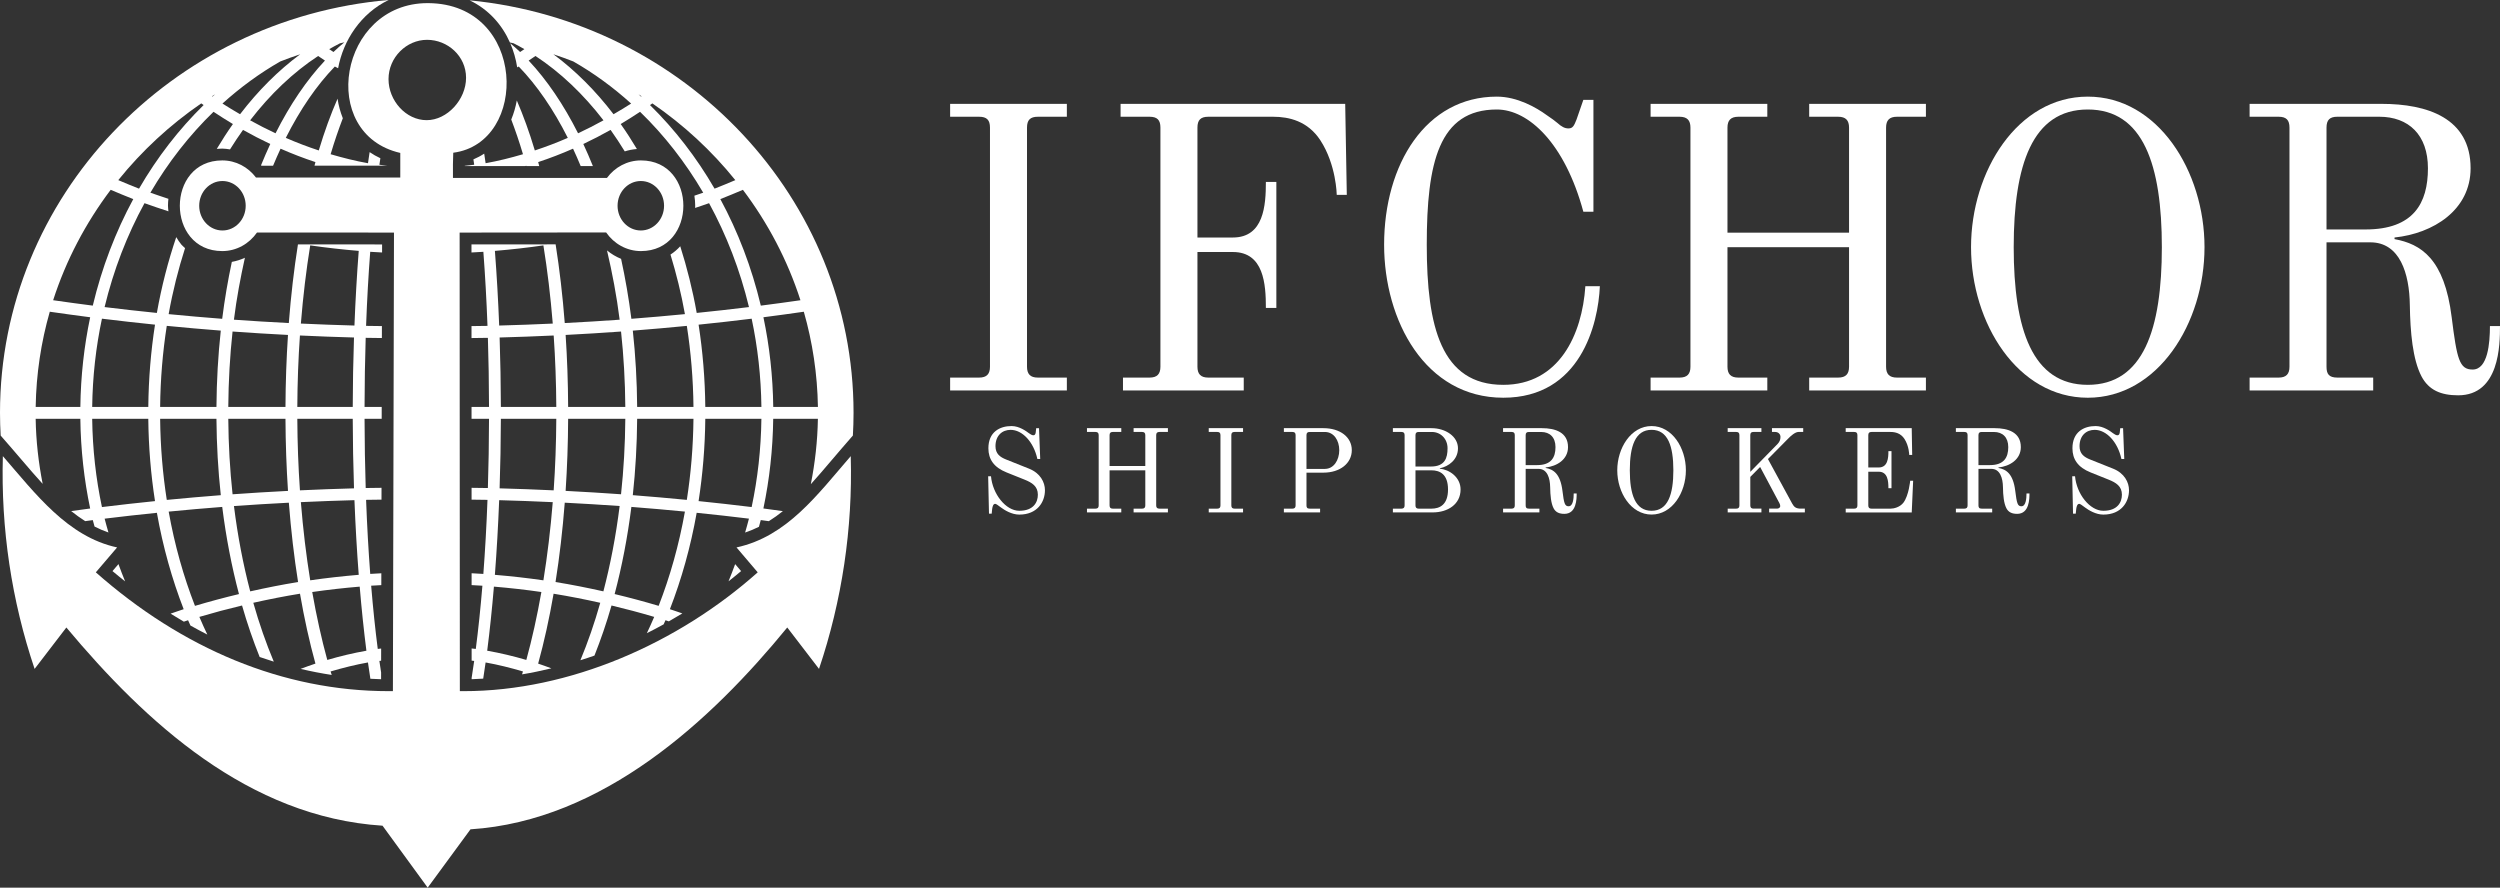 <svg version="1.1" id="Layer_1" xmlns="http://www.w3.org/2000/svg" xmlns:xlink="http://www.w3.org/1999/xlink" x="0px" y="0px"
	 width="211.141px" height="74.968px" viewBox="0 0 211.141 74.968" enable-background="new 0 0 211.141 74.968"
	 xml:space="preserve">
<rect x="0" y="0" width="211.141" height="74.968" fill="#333333" stroke="none"/>
<g>
	<g>
		<path fill="#FFFFFF" d="M80.244,31.89h2.448c0.646,0,0.918-0.306,0.918-0.918V10.778c0-0.646-0.272-0.918-0.918-0.918h-2.448
			V8.772h9.859V9.86h-2.448c-0.646,0-0.918,0.272-0.918,0.918v20.194c0,0.612,0.272,0.918,0.918,0.918h2.448v1.088h-9.859V31.89z"/>
		<path fill="#FFFFFF" d="M94.64,8.772h18.971l0.135,7.684h-0.85c0,0-0.033-2.55-1.394-4.623c-1.054-1.599-2.618-1.973-3.978-1.973
			h-5.474c-0.646,0-0.918,0.272-0.918,0.918v9.281h2.992c2.618,0,2.788-2.72,2.788-4.691h0.884v10.641h-0.884
			c0-2.006-0.17-4.725-2.788-4.725h-2.992v9.688c0,0.612,0.272,0.918,0.918,0.918h2.992v1.088H94.843V31.89h2.244
			c0.646,0,0.918-0.306,0.918-0.918V10.778c0-0.646-0.272-0.918-0.918-0.918H94.64V8.772z"/>
		<path fill="#FFFFFF" d="M126.414,8.161c1.734,0,3.332,0.918,4.216,1.563c0.408,0.272,0.681,0.477,0.884,0.646
			c0.374,0.34,0.646,0.476,0.952,0.476c0.374,0,0.476-0.238,0.681-0.748l0.577-1.666h0.851v9.451h-0.851
			c-1.563-5.779-4.624-8.635-7.31-8.635c-4.895,0-5.915,4.487-5.915,11.423s1.224,11.831,6.46,11.831
			c4.725,0,6.662-4.25,6.935-8.329h1.224c-0.136,3.195-1.631,9.417-8.158,9.417c-6.596,0-10.063-6.527-10.063-12.919
			C116.896,13.872,120.432,8.161,126.414,8.161z"/>
		<path fill="#FFFFFF" d="M139.403,31.89h2.448c0.646,0,0.918-0.306,0.918-0.918V10.778c0-0.611-0.272-0.918-0.918-0.918h-2.448
			V8.772h9.858V9.86h-2.447c-0.646,0-0.918,0.307-0.918,0.918v8.873h10.268v-8.873c0-0.611-0.273-0.918-0.918-0.918h-2.448V8.772
			h9.858V9.86h-2.447c-0.646,0-0.918,0.307-0.918,0.918v20.194c0,0.612,0.271,0.918,0.918,0.918h2.447v1.088h-9.858V31.89h2.448
			c0.645,0,0.918-0.306,0.918-0.918V20.875h-10.268v10.097c0,0.612,0.271,0.918,0.918,0.918h2.447v1.088h-9.858V31.89z"/>
		<path fill="#FFFFFF" d="M176.326,8.161c5.916,0,9.859,6.289,9.859,12.715c0,6.425-3.943,12.715-9.859,12.715
			s-9.859-6.29-9.859-12.715C166.467,14.45,170.41,8.161,176.326,8.161z M176.326,32.502c4.691,0,6.256-4.691,6.256-11.627
			s-1.564-11.627-6.256-11.627s-6.256,4.691-6.256,11.627S171.635,32.502,176.326,32.502z"/>
		<path fill="#FFFFFF" d="M189.994,31.89h2.449c0.645,0,0.918-0.306,0.918-0.918V10.778c0-0.646-0.273-0.918-0.918-0.918h-2.449
			V8.772h11.152c3.842,0,7.512,1.19,7.512,5.439c0,3.536-3.16,5.508-6.424,5.848v0.137c2.209,0.407,4.215,1.631,4.826,6.595
			c0.443,3.536,0.646,4.42,1.768,4.42c1.293,0,1.463-2.244,1.463-3.672h0.85c0,1.563-0.033,5.848-3.535,5.848
			c-1.463,0-2.482-0.442-3.094-1.598c-0.748-1.429-0.951-3.74-0.986-6.018c-0.033-2.686-0.85-5.304-3.332-5.304h-3.705v10.505
			c0,0.612,0.203,0.918,0.918,0.918h3.025v1.088h-10.438V31.89z M199.785,19.379c4.047,0,5.27-2.21,5.27-5.168
			c0-2.821-1.631-4.352-4.113-4.352h-3.535c-0.646,0-0.918,0.272-0.918,0.918v8.602H199.785z"/>
	</g>
	<g>
		<path fill="#FFFFFF" d="M83.696,40.22c0.13,1.499,1.249,2.919,2.389,2.919c1.199,0,1.569-0.72,1.569-1.359
			c0-0.72-0.5-1.02-1.119-1.27l-1.52-0.609c-1.079-0.43-1.539-1.119-1.539-2.039c0-1.379,0.959-1.879,1.959-1.879
			c0.66,0,1.259,0.449,1.459,0.6c0.13,0.09,0.26,0.18,0.379,0.18c0.13,0,0.18-0.1,0.2-0.239l0.04-0.36h0.24l0.1,2.599h-0.24
			c-0.32-1.459-1.279-2.459-2.259-2.459c-0.709,0-1.279,0.48-1.279,1.38c0,0.64,0.38,0.919,0.91,1.129l1.929,0.77
			c0.95,0.38,1.339,1.149,1.339,1.819c0,0.989-0.64,2.059-2.168,2.059c-0.64,0-1.25-0.38-1.529-0.59
			c-0.25-0.189-0.43-0.319-0.5-0.319c-0.17,0-0.229,0.21-0.26,0.43l-0.04,0.399h-0.229l-0.07-3.158H83.696z"/>
		<path fill="#FFFFFF" d="M91.801,42.959h0.72c0.19,0,0.27-0.091,0.27-0.271v-5.937c0-0.18-0.08-0.27-0.27-0.27h-0.72v-0.32H94.7
			v0.32h-0.72c-0.19,0-0.27,0.09-0.27,0.27v2.608h3.018v-2.608c0-0.18-0.08-0.27-0.27-0.27h-0.719v-0.32h2.898v0.32h-0.72
			c-0.19,0-0.27,0.09-0.27,0.27v5.937c0,0.18,0.08,0.271,0.27,0.271h0.72v0.319h-2.898v-0.319h0.719c0.19,0,0.27-0.091,0.27-0.271
			v-2.968H93.71v2.968c0,0.18,0.08,0.271,0.27,0.271h0.72v0.319h-2.898V42.959z"/>
		<path fill="#FFFFFF" d="M102.086,42.959h0.72c0.19,0,0.27-0.091,0.27-0.271v-5.937c0-0.189-0.08-0.27-0.27-0.27h-0.72v-0.32h2.898
			v0.32h-0.72c-0.19,0-0.27,0.08-0.27,0.27v5.937c0,0.18,0.08,0.271,0.27,0.271h0.72v0.319h-2.898V42.959z"/>
		<path fill="#FFFFFF" d="M108.432,42.959h0.72c0.19,0,0.27-0.091,0.27-0.271v-5.937c0-0.189-0.08-0.27-0.27-0.27h-0.72v-0.32h3.338
			c1.419,0,2.398,0.76,2.398,1.859s-0.979,1.898-2.398,1.898h-1.429v2.769c0,0.18,0.06,0.271,0.27,0.271h0.88v0.319h-3.059V42.959z
			 M111.9,39.601c0.749,0,1.209-0.75,1.209-1.579c0-0.83-0.46-1.539-1.209-1.539h-1.29c-0.19,0-0.27,0.08-0.27,0.27v2.849H111.9z"/>
		<path fill="#FFFFFF" d="M117.638,42.959h0.72c0.189,0,0.27-0.091,0.27-0.271v-5.937c0-0.189-0.08-0.27-0.27-0.27h-0.72v-0.32
			h3.259c1.189,0,2.238,0.7,2.238,1.699c0,0.97-0.8,1.539-1.529,1.689v0.04c0.789,0.06,1.749,0.709,1.749,1.749
			c0,1.259-1.089,1.938-2.349,1.938h-3.368V42.959z M120.855,39.401c1.18,0,1.4-0.729,1.4-1.539s-0.59-1.379-1.32-1.379h-1.119
			c-0.189,0-0.27,0.08-0.27,0.27v2.648H120.855z M119.816,42.959h1.08c0.689,0,1.398-0.32,1.398-1.619
			c0-1.3-0.699-1.619-1.398-1.619h-1.35v2.968C119.547,42.869,119.627,42.959,119.816,42.959z"/>
		<path fill="#FFFFFF" d="M126.943,42.959h0.72c0.19,0,0.27-0.091,0.27-0.271v-5.937c0-0.189-0.079-0.27-0.27-0.27h-0.72v-0.32
			h3.278c1.13,0,2.208,0.35,2.208,1.6c0,1.039-0.929,1.619-1.889,1.719v0.04c0.65,0.12,1.24,0.479,1.42,1.938
			c0.129,1.04,0.189,1.3,0.52,1.3c0.38,0,0.43-0.66,0.43-1.079h0.25c0,0.459-0.01,1.719-1.039,1.719c-0.43,0-0.73-0.13-0.91-0.47
			c-0.22-0.42-0.279-1.1-0.289-1.77c-0.011-0.789-0.25-1.559-0.98-1.559h-1.089v3.088c0,0.18,0.06,0.271,0.27,0.271h0.89v0.319
			h-3.068V42.959z M129.822,39.281c1.189,0,1.549-0.649,1.549-1.519c0-0.83-0.48-1.279-1.209-1.279h-1.04
			c-0.19,0-0.27,0.08-0.27,0.27v2.528H129.822z"/>
		<path fill="#FFFFFF" d="M139.486,35.983c1.74,0,2.898,1.849,2.898,3.738c0,1.889-1.158,3.737-2.898,3.737
			c-1.738,0-2.898-1.849-2.898-3.737C136.588,37.832,137.748,35.983,139.486,35.983z M139.486,43.139c1.379,0,1.84-1.38,1.84-3.418
			c0-2.039-0.461-3.419-1.84-3.419s-1.838,1.38-1.838,3.419C137.648,41.759,138.107,43.139,139.486,43.139z"/>
		<path fill="#FFFFFF" d="M145.914,42.959h0.719c0.191,0,0.271-0.091,0.271-0.271v-5.937c0-0.189-0.08-0.27-0.271-0.27h-0.719v-0.32
			h2.848v0.32h-0.668c-0.191,0-0.271,0.08-0.271,0.27v3.099l2.299-2.349c0.17-0.181,0.25-0.351,0.25-0.601
			c0-0.239-0.189-0.419-0.449-0.419h-0.27v-0.32h2.639v0.32h-0.4c-0.279,0-0.66,0.34-0.898,0.589l-1.68,1.699l2.039,3.748
			c0.17,0.32,0.34,0.44,0.75,0.44h0.328v0.319h-3.018v-0.319h0.67c0.15,0,0.27-0.101,0.27-0.21c0-0.061-0.029-0.19-0.07-0.25
			l-1.629-3.059l-0.83,0.84v2.408c0,0.18,0.08,0.271,0.271,0.271h0.668v0.319h-2.848V42.959z"/>
		<path fill="#FFFFFF" d="M155.881,42.959h0.719c0.189,0,0.27-0.091,0.27-0.271v-5.937c0-0.189-0.08-0.27-0.27-0.27h-0.719v-0.32
			h5.576l0.039,2.259h-0.25c0,0-0.008-0.751-0.408-1.359c-0.311-0.47-0.77-0.579-1.17-0.579h-1.609c-0.189,0-0.27,0.08-0.27,0.27
			v2.729h0.879c0.77,0,0.82-0.8,0.82-1.379h0.26v3.128h-0.26c0-0.59-0.051-1.39-0.82-1.39h-0.879v2.849
			c0,0.18,0.08,0.271,0.27,0.271h1.6c0.289,0,0.799-0.12,1.1-0.51c0.459-0.62,0.568-1.85,0.568-1.85h0.25l-0.119,2.679h-5.576
			V42.959z"/>
		<path fill="#FFFFFF" d="M165.186,42.959h0.719c0.189,0,0.27-0.091,0.27-0.271v-5.937c0-0.189-0.08-0.27-0.27-0.27h-0.719v-0.32
			h3.277c1.129,0,2.209,0.35,2.209,1.6c0,1.039-0.93,1.619-1.889,1.719v0.04c0.648,0.12,1.238,0.479,1.418,1.938
			c0.131,1.04,0.191,1.3,0.52,1.3c0.381,0,0.43-0.66,0.43-1.079h0.25c0,0.459-0.01,1.719-1.039,1.719c-0.43,0-0.729-0.13-0.908-0.47
			c-0.221-0.42-0.281-1.1-0.291-1.77c-0.01-0.789-0.25-1.559-0.979-1.559h-1.09v3.088c0,0.18,0.061,0.271,0.27,0.271h0.889v0.319
			h-3.066V42.959z M168.062,39.281c1.189,0,1.549-0.649,1.549-1.519c0-0.83-0.479-1.279-1.209-1.279h-1.039
			c-0.189,0-0.27,0.08-0.27,0.27v2.528H168.062z"/>
		<path fill="#FFFFFF" d="M175.25,40.22c0.131,1.499,1.25,2.919,2.389,2.919c1.199,0,1.57-0.72,1.57-1.359
			c0-0.72-0.5-1.02-1.119-1.27l-1.52-0.609c-1.08-0.43-1.539-1.119-1.539-2.039c0-1.379,0.959-1.879,1.959-1.879
			c0.66,0,1.26,0.449,1.459,0.6c0.129,0.09,0.26,0.18,0.379,0.18c0.131,0,0.18-0.1,0.201-0.239l0.039-0.36h0.24l0.1,2.599h-0.24
			c-0.318-1.459-1.279-2.459-2.258-2.459c-0.709,0-1.279,0.48-1.279,1.38c0,0.64,0.379,0.919,0.908,1.129l1.93,0.77
			c0.949,0.38,1.34,1.149,1.34,1.819c0,0.989-0.641,2.059-2.17,2.059c-0.639,0-1.248-0.38-1.529-0.59
			c-0.248-0.189-0.43-0.319-0.498-0.319c-0.17,0-0.23,0.21-0.26,0.43l-0.041,0.399h-0.23l-0.068-3.158H175.25z"/>
	</g>
</g>
<g>
	<path fill="#FFFFFF" d="M62.088,47.643c-0.177,0.491-0.364,0.975-0.561,1.454c0.358-0.283,0.714-0.568,1.063-0.863L62.088,47.643z"
		/>
	<path fill="#FFFFFF" d="M0.997,37.868c0.292,0.335,0.583,0.676,0.875,1.019c0.568,0.666,1.143,1.335,1.732,1.98
		c-0.351-1.787-0.562-3.621-0.592-5.499h3.773c0.033,2.606,0.317,5.143,0.83,7.577c-0.537,0.068-1.07,0.146-1.604,0.219
		c0.382,0.308,0.777,0.591,1.184,0.849c0.214-0.028,0.427-0.06,0.642-0.087c0.044,0.184,0.102,0.361,0.148,0.544
		c0.378,0.195,0.769,0.362,1.173,0.502c-0.107-0.389-0.227-0.772-0.322-1.168c1.466-0.18,2.938-0.345,4.414-0.495
		c0.51,2.879,1.279,5.607,2.262,8.141c-0.37,0.116-0.735,0.254-1.104,0.376c0.371,0.233,0.744,0.458,1.119,0.677
		c0.119-0.038,0.237-0.084,0.356-0.121c0.063,0.152,0.135,0.296,0.201,0.447c0.473,0.266,0.948,0.521,1.426,0.764
		c-0.231-0.49-0.46-0.984-0.673-1.493c1.196-0.354,2.398-0.675,3.605-0.963c0.437,1.528,0.938,2.976,1.488,4.35
		c0.396,0.139,0.794,0.268,1.193,0.392c-0.649-1.546-1.23-3.208-1.73-4.971c1.309-0.292,2.623-0.554,3.943-0.767
		c0.363,2.107,0.801,4.082,1.304,5.903c-0.418,0.138-0.835,0.291-1.252,0.447c0.872,0.206,1.748,0.378,2.627,0.511
		c-0.03-0.1-0.063-0.193-0.094-0.294c1.047-0.307,2.098-0.572,3.155-0.76c0.065,0.47,0.135,0.924,0.205,1.377
		c0.301,0.015,0.603,0.033,0.905,0.039l0.001-0.572c-0.049-0.324-0.1-0.636-0.146-0.974c0.049-0.007,0.099-0.01,0.148-0.017
		l0.002-1.029c-0.095,0.013-0.192,0.018-0.287,0.032c-0.21-1.634-0.398-3.417-0.557-5.339c0.285-0.02,0.571-0.031,0.857-0.048
		l0.002-1.001c-0.312,0.019-0.625,0.031-0.938,0.053c-0.147-1.949-0.267-4.033-0.349-6.255c0.434-0.01,0.868-0.009,1.301-0.017
		l0.002-0.999c-0.445,0.008-0.891,0.007-1.336,0.017c-0.059-1.859-0.092-3.809-0.097-5.848h1.447l0.002-1h-1.449
		c0.004-2.035,0.038-3.981,0.096-5.837c0.455,0.01,0.911,0.01,1.367,0.018l0.002-1.01c-0.445-0.007-0.891-0.007-1.336-0.017
		c0.082-2.223,0.201-4.307,0.349-6.256c0.333,0.023,0.668,0.037,1.002,0.057l0.001-0.679l-7.107-0.004
		c-0.332,2.104-0.592,4.323-0.771,6.643c-1.548-0.08-3.094-0.172-4.636-0.283c0.227-1.816,0.555-3.546,0.927-5.231
		c-0.351,0.166-0.722,0.278-1.104,0.349c-0.329,1.551-0.606,3.152-0.814,4.807c-1.511-0.116-3.019-0.249-4.522-0.395
		c0.345-1.936,0.817-3.795,1.386-5.575c-0.104-0.103-0.22-0.189-0.316-0.304c-0.161-0.194-0.3-0.407-0.429-0.626
		c-0.686,2.032-1.241,4.171-1.637,6.404c-1.476-0.15-2.947-0.315-4.414-0.495c0.757-3.139,1.901-6.088,3.37-8.775
		c0.67,0.247,1.346,0.463,2.021,0.689c-0.013-0.157-0.038-0.31-0.038-0.47c0-0.196,0.015-0.393,0.036-0.588
		c-0.507-0.173-1.018-0.333-1.522-0.517c1.498-2.558,3.294-4.859,5.333-6.832c0.543,0.361,1.089,0.706,1.637,1.034
		c-0.476,0.668-0.926,1.375-1.362,2.098c0.151-0.013,0.304-0.023,0.463-0.023c0.223,0,0.438,0.036,0.655,0.067
		c0.354-0.566,0.718-1.117,1.098-1.646c0.763,0.43,1.531,0.825,2.302,1.19c-0.272,0.581-0.531,1.185-0.783,1.8
		c0.012,0.013,0.027,0.021,0.039,0.034h0.981c0.204-0.491,0.415-0.971,0.632-1.438c0.976,0.429,1.958,0.808,2.945,1.133
		c-0.027,0.099-0.053,0.204-0.08,0.304h6.172c-0.23-0.028-0.461-0.046-0.691-0.079c0.027-0.191,0.056-0.365,0.083-0.552
		c-0.326-0.153-0.629-0.323-0.908-0.516c-0.046,0.312-0.095,0.618-0.139,0.938c-1.058-0.188-2.108-0.453-3.155-0.76
		c0.321-1.081,0.667-2.087,1.03-3.038c-0.211-0.534-0.364-1.086-0.445-1.651c-0.575,1.318-1.109,2.77-1.586,4.371
		c-0.933-0.309-1.861-0.659-2.784-1.064c1.21-2.403,2.606-4.439,4.142-6.025c0.091,0.053,0.184,0.095,0.275,0.146
		c0.434-2.355,1.92-4.637,4.271-5.766C14.453,1.589,0,16.616,0,34.869c0,0.644,0.021,1.282,0.056,1.917L0.997,37.868z M25.41,42.409
		c1.507-0.07,3.015-0.126,4.525-0.167c0.084,2.145,0.205,4.261,0.362,6.305c-1.371,0.116-2.737,0.267-4.097,0.465
		C25.86,46.918,25.596,44.705,25.41,42.409z M30.945,54.957c-1.107,0.195-2.208,0.458-3.304,0.779
		C27.155,53.964,26.729,52.04,26.37,50c1.332-0.193,2.668-0.342,4.009-0.455C30.537,51.428,30.726,53.243,30.945,54.957z
		 M26.2,20.724c1.36,0.198,2.727,0.35,4.097,0.465c-0.157,2.044-0.278,4.16-0.362,6.305c-1.51-0.041-3.019-0.096-4.525-0.167
		C25.596,25.033,25.86,22.819,26.2,20.724z M25.331,28.334c1.521,0.072,3.042,0.129,4.566,0.17
		c-0.066,1.947-0.101,3.911-0.106,5.865H25.11C25.121,32.313,25.194,30.294,25.331,28.334z M29.791,35.369
		c0.005,1.957,0.041,3.925,0.107,5.875c-1.524,0.041-3.046,0.097-4.566,0.168c-0.137-1.963-0.211-3.985-0.222-6.044H29.791z
		 M25.174,49.157c-1.354,0.218-2.701,0.488-4.042,0.788c-0.593-2.264-1.058-4.677-1.373-7.206c1.542-0.111,3.088-0.204,4.636-0.283
		C24.576,44.796,24.838,47.038,25.174,49.157z M19.641,28c1.557,0.113,3.118,0.207,4.681,0.288c-0.13,1.967-0.203,3.999-0.212,6.081
		h-4.83C19.296,32.188,19.419,30.059,19.641,28z M24.11,35.369c0.01,2.086,0.082,4.121,0.213,6.09
		c-1.563,0.081-3.124,0.174-4.681,0.286c-0.223-2.062-0.346-4.193-0.362-6.376H24.11z M18.768,42.813
		c0.324,2.58,0.801,5.044,1.414,7.36c-1.245,0.297-2.483,0.629-3.716,0.996c-0.963-2.474-1.718-5.142-2.22-7.96
		C15.749,43.062,17.256,42.929,18.768,42.813z M14.085,27.521c1.517,0.148,3.038,0.284,4.562,0.401
		c-0.227,2.085-0.35,4.241-0.367,6.446h-4.756C13.548,32.019,13.741,29.729,14.085,27.521z M18.28,35.369
		c0.017,2.207,0.14,4.365,0.368,6.452c-1.525,0.117-3.045,0.251-4.562,0.399c-0.344-2.209-0.537-4.5-0.561-6.851H18.28z
		 M8.61,42.825c-0.509-2.394-0.791-4.89-0.824-7.456h4.738c0.024,2.385,0.219,4.709,0.567,6.953
		C11.593,42.474,10.1,42.642,8.61,42.825z M13.091,27.419c-0.348,2.242-0.542,4.565-0.566,6.949H7.786
		c0.033-2.565,0.315-5.061,0.824-7.454C10.099,27.098,11.593,27.266,13.091,27.419z M28.715,3.657
		C28.838,3.63,28.96,3.6,29.084,3.574c-0.312,0.255-0.618,0.531-0.92,0.818c-0.121-0.075-0.24-0.163-0.36-0.242
		C28.105,3.977,28.409,3.812,28.715,3.657z M27.444,5.116c-1.548,1.646-2.952,3.721-4.173,6.141
		c-0.719-0.339-1.435-0.698-2.146-1.095c1.705-2.213,3.639-4.052,5.744-5.433C27.06,4.86,27.251,4.992,27.444,5.116z M23.672,5.19
		c0.554-0.217,1.115-0.419,1.683-0.608c-1.846,1.368-3.555,3.071-5.08,5.065c-0.496-0.295-0.994-0.579-1.487-0.902
		C20.303,7.377,21.937,6.181,23.672,5.19z M18.164,7.966c-0.07,0.063-0.139,0.127-0.208,0.19c-0.016-0.01-0.031-0.021-0.046-0.032
		C17.994,8.071,18.08,8.02,18.164,7.966z M16.996,8.732c0.067,0.047,0.135,0.093,0.202,0.14c-2.087,2.046-3.927,4.421-5.456,7.062
		c-0.588-0.225-1.169-0.479-1.753-0.721C11.984,12.736,14.346,10.551,16.996,8.732z M9.349,16.031
		c0.635,0.265,1.268,0.538,1.907,0.784c-1.493,2.759-2.654,5.783-3.419,8.997c-1.12-0.143-2.234-0.296-3.348-0.456
		C5.578,21.973,7.237,18.833,9.349,16.031z M4.204,26.327c1.134,0.163,2.271,0.321,3.412,0.467c-0.512,2.434-0.797,4.969-0.83,7.575
		H3.013C3.058,31.588,3.469,28.894,4.204,26.327z"/>
	<path fill="#FFFFFF" d="M10.004,47.642L9.5,48.232c0.353,0.299,0.71,0.586,1.068,0.871C10.37,48.622,10.182,48.135,10.004,47.642z"
		/>
	<path fill="#FFFFFF" d="M43.066,3.587c0.104,0.022,0.207,0.047,0.31,0.069c0.307,0.155,0.61,0.32,0.911,0.494
		c-0.12,0.079-0.239,0.167-0.36,0.242c-0.273-0.26-0.552-0.506-0.833-0.741c0.282,0.653,0.478,1.34,0.586,2.038
		c0.044-0.025,0.088-0.044,0.132-0.07c1.535,1.586,2.932,3.622,4.142,6.025c-0.922,0.404-1.851,0.754-2.784,1.063
		c-0.459-1.542-0.972-2.944-1.522-4.223c-0.1,0.554-0.256,1.096-0.469,1.612c0.348,0.919,0.682,1.889,0.99,2.929
		c-1.046,0.308-2.097,0.572-3.155,0.76c-0.039-0.276-0.081-0.539-0.12-0.81c-0.282,0.188-0.588,0.348-0.912,0.486
		c0.022,0.154,0.046,0.296,0.068,0.453c-0.265,0.038-0.531,0.06-0.797,0.09c0,0.007,0,0.014,0,0.021h5.102
		c0.032-0.009,0.064-0.016,0.096-0.025c0.002,0.008,0.004,0.017,0.007,0.025h1.083c-0.03-0.111-0.058-0.227-0.088-0.336
		c0.987-0.326,1.969-0.704,2.944-1.133c0.223,0.477,0.438,0.967,0.646,1.47h1.031c-0.259-0.638-0.526-1.264-0.809-1.865
		c0.771-0.365,1.54-0.761,2.303-1.19c0.416,0.581,0.812,1.19,1.197,1.814c0.331-0.106,0.672-0.174,1.025-0.201
		c-0.438-0.728-0.89-1.438-1.369-2.109c0.548-0.328,1.094-0.672,1.637-1.033c2.038,1.973,3.834,4.273,5.333,6.831
		c-0.247,0.09-0.497,0.166-0.745,0.253c0.044,0.282,0.068,0.567,0.068,0.852c0,0.061-0.005,0.122-0.007,0.183
		c0.393-0.137,0.788-0.258,1.179-0.402c1.469,2.688,2.613,5.637,3.37,8.775c-1.467,0.18-2.938,0.344-4.414,0.494
		c-0.346-1.953-0.82-3.83-1.391-5.631c-0.241,0.266-0.515,0.502-0.824,0.703c0.492,1.615,0.909,3.29,1.219,5.029
		c-1.504,0.146-3.011,0.279-4.522,0.395c-0.22-1.746-0.515-3.435-0.869-5.064c-0.428-0.175-0.826-0.413-1.189-0.71
		c0.438,1.872,0.812,3.811,1.067,5.85c-1.542,0.111-3.088,0.203-4.636,0.282c-0.179-2.32-0.439-4.542-0.771-6.645l-7.107,0.006
		l0,0.68c0.334-0.019,0.669-0.033,1.004-0.057c0.147,1.949,0.267,4.033,0.349,6.256c-0.45,0.01-0.9,0.01-1.35,0.018l0,1.01
		c0.461-0.008,0.922-0.008,1.383-0.018c0.058,1.856,0.092,3.802,0.096,5.837h-1.476l0,1h1.476c-0.004,2.039-0.038,3.989-0.097,5.848
		c-0.458-0.01-0.917-0.01-1.376-0.018l0,0.999c0.448,0.008,0.896,0.007,1.343,0.018c-0.082,2.223-0.201,4.306-0.349,6.255
		c-0.33-0.023-0.661-0.037-0.992-0.056l0,1.001c0.304,0.018,0.608,0.03,0.912,0.051c-0.159,1.922-0.347,3.706-0.558,5.339
		c-0.117-0.017-0.235-0.023-0.352-0.039l0,1.028c0.072,0.01,0.144,0.014,0.216,0.024c-0.069,0.496-0.142,0.965-0.215,1.432v0.112
		c0.324-0.008,0.651-0.029,0.977-0.048c0.069-0.449,0.139-0.899,0.203-1.366c1.058,0.188,2.108,0.452,3.155,0.76
		c-0.025,0.084-0.053,0.161-0.078,0.245c0.825-0.136,1.651-0.309,2.477-0.509c-0.372-0.138-0.743-0.276-1.117-0.399
		c0.502-1.822,0.94-3.797,1.304-5.903c1.32,0.213,2.634,0.475,3.942,0.766c-0.487,1.718-1.049,3.341-1.679,4.853
		c0.397-0.126,0.794-0.254,1.189-0.395c0.531-1.339,1.017-2.747,1.441-4.23c1.208,0.288,2.409,0.608,3.605,0.963
		c-0.197,0.469-0.408,0.923-0.621,1.376c0.477-0.239,0.95-0.488,1.418-0.747c0.05-0.118,0.106-0.229,0.156-0.348
		c0.095,0.029,0.188,0.066,0.282,0.096c0.383-0.217,0.763-0.439,1.14-0.67c-0.351-0.116-0.698-0.248-1.05-0.358
		c0.983-2.533,1.752-5.263,2.262-8.141c1.476,0.15,2.947,0.315,4.414,0.494c-0.096,0.398-0.216,0.784-0.324,1.175
		c0.405-0.137,0.794-0.299,1.169-0.487c0.048-0.19,0.108-0.375,0.154-0.567c0.228,0.029,0.453,0.062,0.68,0.093
		c0.41-0.258,0.807-0.539,1.188-0.848c-0.549-0.075-1.096-0.155-1.647-0.225c0.512-2.435,0.797-4.97,0.83-7.576h3.773
		c-0.03,1.888-0.243,3.731-0.597,5.526c0.552-0.611,1.097-1.248,1.647-1.896c0.321-0.378,0.643-0.756,0.966-1.13l0.94-1.084
		c0.036-0.635,0.056-1.273,0.056-1.916c0-18.12-14.243-33.068-32.424-34.839C41.282,0.804,42.406,2.097,43.066,3.587z M52.451,28
		c0.222,2.059,0.345,4.189,0.361,6.369h-4.829c-0.01-2.083-0.082-4.114-0.212-6.081C49.333,28.207,50.894,28.113,52.451,28z
		 M47.983,35.369h4.829c-0.017,2.182-0.139,4.314-0.362,6.375c-1.557-0.112-3.118-0.205-4.68-0.286
		C47.901,39.489,47.973,37.455,47.983,35.369z M46.983,34.369h-4.681c-0.005-1.954-0.041-3.918-0.106-5.865
		c1.524-0.041,3.046-0.098,4.566-0.169C46.898,30.294,46.972,32.313,46.983,34.369z M45.893,20.724
		c0.34,2.095,0.604,4.309,0.791,6.604c-1.507,0.07-3.015,0.126-4.525,0.166c-0.084-2.145-0.205-4.261-0.362-6.305
		C43.166,21.074,44.532,20.922,45.893,20.724z M44.451,55.736c-1.095-0.321-2.196-0.584-3.304-0.779
		c0.22-1.714,0.409-3.529,0.567-5.413c1.341,0.113,2.678,0.262,4.009,0.456C45.364,52.04,44.938,53.964,44.451,55.736z
		 M45.893,49.013c-1.36-0.198-2.727-0.35-4.097-0.465c0.157-2.044,0.278-4.16,0.362-6.305c1.51,0.041,3.018,0.096,4.525,0.167
		C46.497,44.705,46.232,46.918,45.893,49.013z M42.195,41.244c0.066-1.95,0.102-3.918,0.107-5.875h4.681
		c-0.011,2.059-0.085,4.081-0.222,6.044C45.241,41.341,43.719,41.285,42.195,41.244z M50.96,49.944
		c-1.342-0.3-2.688-0.569-4.042-0.788c0.336-2.12,0.599-4.361,0.779-6.701c1.548,0.08,3.094,0.171,4.636,0.283
		C52.018,45.267,51.553,47.68,50.96,49.944z M55.627,51.168c-1.233-0.367-2.472-0.699-3.717-0.996c0.612-2.315,1.09-4.78,1.414-7.36
		c1.511,0.116,3.019,0.249,4.522,0.395C57.344,46.026,56.59,48.695,55.627,51.168z M58.006,42.219
		c-1.517-0.147-3.038-0.282-4.562-0.399c0.228-2.087,0.351-4.245,0.368-6.452h4.756C58.543,37.72,58.351,40.011,58.006,42.219z
		 M53.812,34.369c-0.017-2.205-0.14-4.36-0.367-6.445c1.524-0.118,3.045-0.253,4.562-0.401c0.344,2.208,0.537,4.497,0.561,6.847
		H53.812z M63.481,42.824c-1.489-0.183-2.983-0.35-4.481-0.503c0.348-2.243,0.543-4.567,0.567-6.952h4.738
		C64.272,37.935,63.991,40.43,63.481,42.824z M59.567,34.369c-0.024-2.383-0.219-4.707-0.566-6.949
		c1.498-0.153,2.992-0.321,4.481-0.505c0.509,2.393,0.791,4.888,0.824,7.454H59.567z M69.079,34.369h-3.773
		c-0.033-2.605-0.317-5.141-0.83-7.575c1.141-0.146,2.278-0.303,3.412-0.466C68.623,28.895,69.034,31.588,69.079,34.369z
		 M67.603,25.357c-1.113,0.16-2.229,0.313-3.348,0.456c-0.765-3.215-1.925-6.238-3.418-8.998c0.639-0.246,1.272-0.519,1.907-0.784
		C64.854,18.833,66.514,21.974,67.603,25.357z M55.097,8.733c2.65,1.818,5.011,4.003,7.006,6.48
		c-0.584,0.241-1.166,0.496-1.753,0.72c-1.528-2.64-3.368-5.015-5.455-7.061C54.962,8.826,55.03,8.781,55.097,8.733z M54.183,8.125
		c-0.015,0.01-0.03,0.021-0.046,0.032c-0.07-0.064-0.139-0.128-0.209-0.191C54.012,8.02,54.098,8.071,54.183,8.125z M48.42,5.19
		c1.736,0.991,3.369,2.188,4.884,3.556c-0.493,0.323-0.991,0.606-1.487,0.901c-1.525-1.995-3.233-3.698-5.08-5.065
		C47.305,4.771,47.866,4.973,48.42,5.19z M45.224,4.728c2.104,1.382,4.039,3.22,5.744,5.434c-0.711,0.397-1.428,0.756-2.146,1.095
		c-1.221-2.419-2.626-4.496-4.173-6.141C44.84,4.992,45.032,4.86,45.224,4.728z"/>
</g>
<path fill="#FFFFFF" d="M71.851,38.524c-2.789,3.215-5.365,6.786-9.648,7.71c0.597,0.7,1.194,1.402,1.791,2.104
	c-6.746,6.008-15.889,10.034-24.833,10.034c-0.108,0-0.215-0.001-0.324-0.002l-0.018-38.727l12.374-0.011
	c0.662,0.953,1.73,1.573,2.938,1.573c4.779,0,4.779-7.657,0-7.657c-1.168,0-2.205,0.579-2.87,1.478H38.255
	c-0.003-0.854-0.008-1.498,0.025-2.127c6.414-0.83,6.216-12.57-2.105-12.635c-0.02,0-0.039,0-0.059,0
	c-7.483-0.001-9.321,11.049-2.309,12.652l-0.001,2.077H21.619c-0.666-0.883-1.693-1.445-2.847-1.445c-4.779,0-4.779,7.657,0,7.657
	c1.206,0,2.272-0.618,2.935-1.569l11.568,0.007c-0.031,12.908-0.061,25.817-0.091,38.727c-0.121,0.001-0.242,0.002-0.362,0.002
	c-8.929,0-17.434-3.593-24.729-10.034c0.599-0.702,1.199-1.404,1.798-2.104c-4.19-0.904-6.904-4.553-9.649-7.71
	c-0.173,6.121,0.737,12.198,2.681,17.97c0.895-1.168,1.789-2.334,2.682-3.498c6.695,8.003,15.376,16.01,26.702,16.74l3.814,5.232
	c1.206-1.667,2.409-3.258,3.614-4.926c11.185-0.722,20.354-9.217,26.754-17.047c0.894,1.164,1.787,2.33,2.682,3.498
	C71.111,50.728,72.024,44.64,71.851,38.524z M54.121,15.288c1.084,0,1.963,0.935,1.963,2.089s-0.879,2.089-1.963,2.089
	c-1.084,0-1.964-0.935-1.964-2.089S53.037,15.288,54.121,15.288z M18.788,19.466c-1.084,0-1.964-0.935-1.964-2.089
	s0.879-2.089,1.964-2.089c1.084,0,1.963,0.935,1.963,2.089S19.872,19.466,18.788,19.466z M36.034,10.149
	c-1.739,0-3.221-1.636-3.221-3.468c0-1.833,1.517-3.318,3.256-3.318c1.742,0,3.293,1.373,3.293,3.205
	C39.362,8.402,37.773,10.149,36.034,10.149z"/>
</svg>
